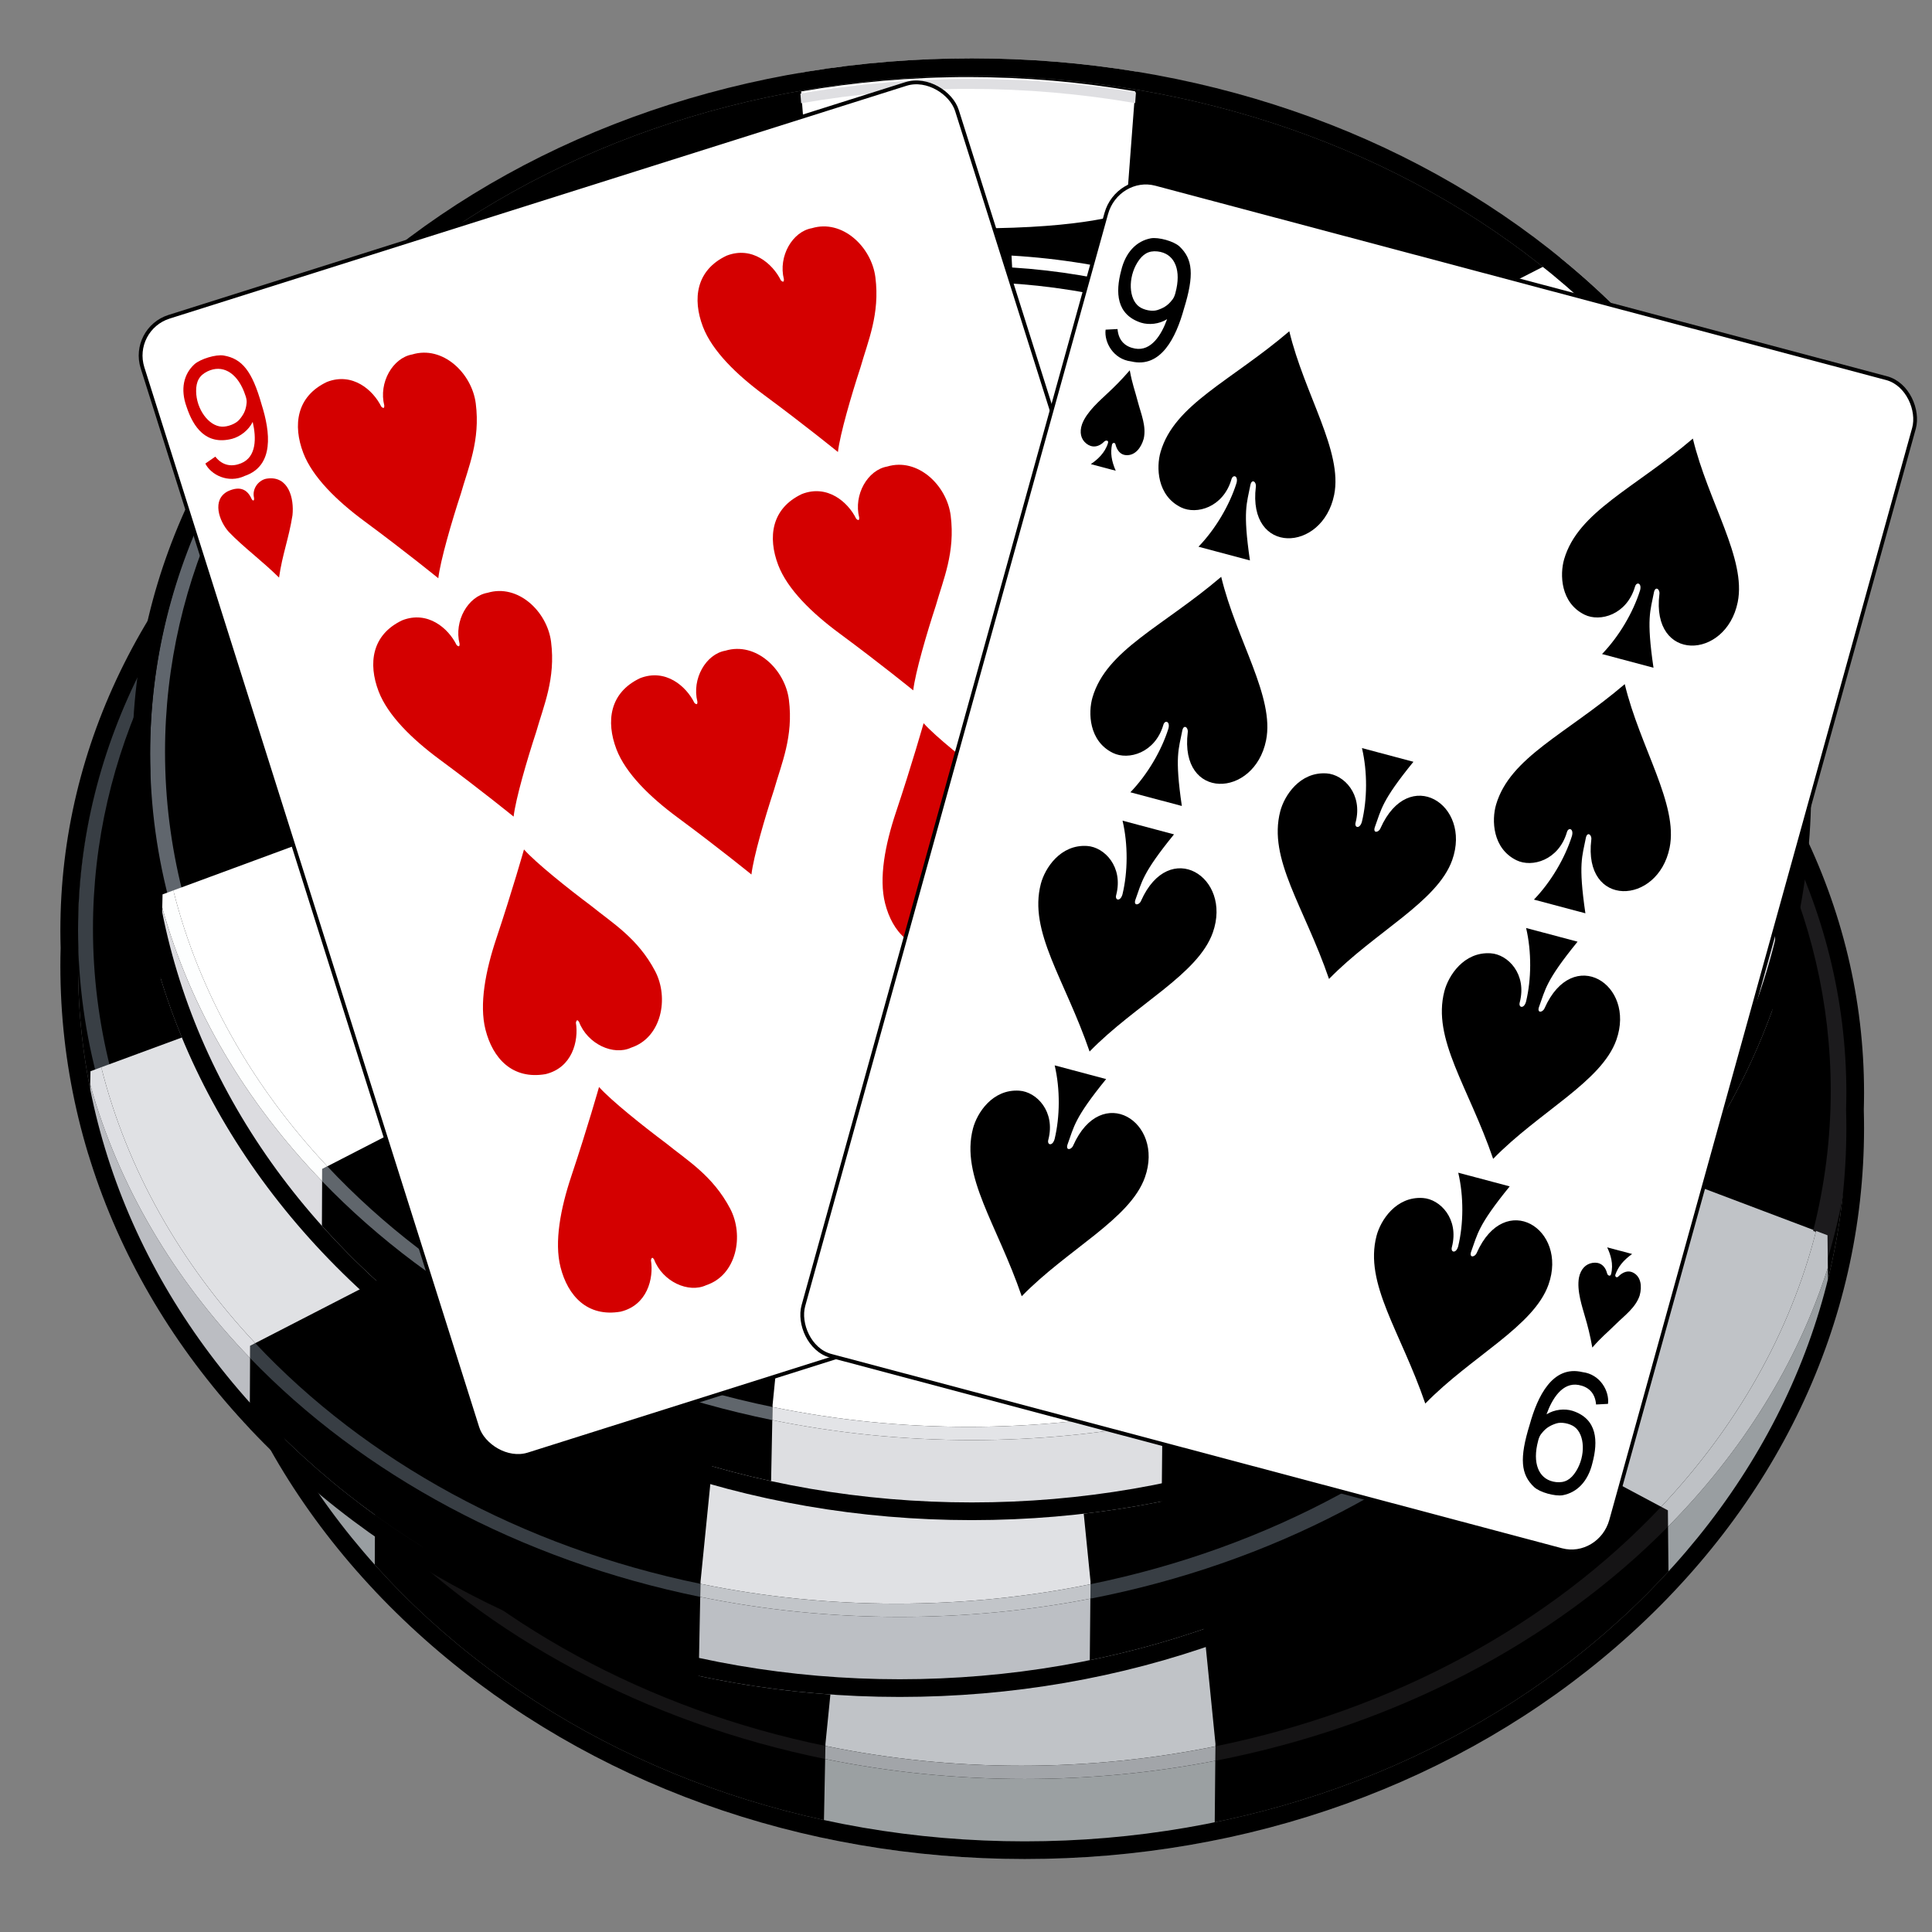 <?xml version="1.0" encoding="UTF-8" standalone="no"?>
<!-- Generator: Adobe Illustrator 14.0.0, SVG Export Plug-In . SVG Version: 6.00 Build 43363)  -->

<svg
   xmlns:dc="http://purl.org/dc/elements/1.1/"
   xmlns:cc="http://creativecommons.org/ns#"
   xmlns:rdf="http://www.w3.org/1999/02/22-rdf-syntax-ns#"
   xmlns:svg="http://www.w3.org/2000/svg"
   xmlns="http://www.w3.org/2000/svg"
   xmlns:sodipodi="http://sodipodi.sourceforge.net/DTD/sodipodi-0.dtd"
   xmlns:inkscape="http://www.inkscape.org/namespaces/inkscape"
   version="1.1"
   id="Logo"
   x="0px"
   y="0px"
   width="192.756px"
   height="192.756px"
   viewBox="0 0 192.756 192.756"
   enable-background="new 0 0 192.756 192.756"
   xml:space="preserve"
   inkscape:version="0.48.4 r9939"
   sodipodi:docname="november_nine.svg"><rect x="0" y="0" width="192.756" height="192.756" fill="#808080" stroke="none"/><defs
     id="defs169" /><sodipodi:namedview
     pagecolor="#ffffff"
     bordercolor="#666666"
     borderopacity="1"
     objecttolerance="10"
     gridtolerance="10"
     guidetolerance="10"
     inkscape:pageopacity="0"
     inkscape:pageshadow="2"
     inkscape:window-width="1535"
     inkscape:window-height="1176"
     id="namedview167"
     showgrid="false"
     inkscape:zoom="1.2243458"
     inkscape:cx="96.377998"
     inkscape:cy="-34.304033"
     inkscape:window-x="65"
     inkscape:window-y="24"
     inkscape:window-maximized="1"
     inkscape:current-layer="Logo" /><g
     id="g3"><g
       id="g5"><path
         d="M184.185,110.758c0.018,0.605,0.026,1.212,0.026,1.795c0,18.986-8.511,36.84-23.964,50.276    c-15.488,13.468-36.092,20.883-58.016,20.883c-21.922,0-42.526-7.415-58.015-20.883c-15.453-13.437-23.963-31.29-23.963-50.276    c0-0.586,0.008-1.189,0.025-1.795l0-0.025l0-0.027c-0.017-0.573-0.025-1.148-0.025-1.704c0-37.276,36.774-67.604,81.979-67.604    c45.203,0,81.979,30.327,81.979,67.604c0,0.554-0.009,1.129-0.026,1.704v0.027V110.758z"
         id="path7" /><path
         fill="#1c1b1d"
         d="M23.45,122.65c-1.119-4.458-1.71-9.08-1.71-13.813c0-8.709,1.99-17.032,5.612-24.671l-1.26-0.464    c-3.767,7.827-5.839,16.362-5.839,25.299c0,5.281,0.723,10.421,2.093,15.357l0.027-1.311L23.45,122.65z"
         id="path9" /><path
         fill="none"
         d="M151.701,77.961c-7.692-10.095-6.272-10.487-6.272-10.487l13.184-6.732    c-10.845-8.826-24.657-15.143-40.083-17.814l-0.917,12.104c0,0-3.787,1.567-15.149,1.567c-11.363,0-16.327-1.666-16.327-1.666    L85.205,42.94c-15.422,2.683-29.23,9.008-40.064,17.843l13.047,6.852c0,0-1.502,4.507-6.922,11.298    c-5.42,6.792-10.645,10.448-10.645,10.448l-14.149-5.216c-3.623,7.639-5.613,15.962-5.613,24.671c0,4.733,0.591,9.355,1.71,13.813    l15.929-5.875c0,0,3.432,2.401,8.822,10.587c5.391,8.184,6.762,14.505,6.762,14.505l-16.149,8.313    c10.985,11.714,26.53,20.331,44.422,24.012l0.005-0.226l1.666-16.611c0,0,2.548-2.108,17.104-2.108    c14.555,0,18.477,2.108,18.477,2.108l1.664,16.611l-0.002,0.264c17.893-3.646,33.453-12.221,44.466-23.899l-16.335-8.708    c0,0,0.148-4.02,6.569-13.869c6.419-9.852,9.262-10.978,9.262-10.978l15.966,6.037c1.145-4.51,1.753-9.185,1.753-13.976    c0-8.762-2.018-17.132-5.682-24.81l-14.293,5.451C162.972,89.479,159.396,88.058,151.701,77.961z"
         id="path11" /><path
         fill="#1c1b1d"
         d="M185.95,110.708v0.051c0-0.009,0-0.017,0-0.025C185.95,110.726,185.95,110.717,185.95,110.708z"
         id="path13" /><path
         fill="#1c1b1d"
         d="M18.515,110.729c0,0.012,0,0.021,0,0.029v-0.051C18.515,110.716,18.515,110.724,18.515,110.729z"
         id="path15" /><path
         fill="#C0C3C7"
         d="M118.61,41.856l0.067-0.894c-5.358-0.879-10.861-1.329-16.446-1.329c-5.838,0-11.583,0.496-17.17,1.455    l0.069,0.891c5.519-0.958,11.238-1.464,17.101-1.464C107.838,40.516,113.316,40.979,118.61,41.856z"
         id="path17" /><path
         fill="#999EA1"
         d="M21.308,131.425c3.037,9.945,8.475,19.216,16.069,27.278l0.036-7.037    c-7.596-7.874-13.138-17.159-15.95-27.308L21.308,131.425z"
         id="path19" /><path
         fill="#C0C3C7"
         d="M47.318,127.362c-5.39-8.186-8.822-10.587-8.822-10.587l-15.929,5.875    c2.565,10.218,7.916,19.584,15.364,27.529l16.149-8.313C54.08,141.867,52.708,135.546,47.318,127.362z"
         id="path21" /><path
         fill="#9BA0A2"
         d="M82.327,175.495l-0.156,7.885c6.488,1.382,13.211,2.097,20.061,2.097c6.458,0,12.804-0.636,18.945-1.866    l0.074-7.937c-6.106,1.187-12.474,1.814-19.02,1.814C95.369,177.488,88.704,176.796,82.327,175.495z"
         id="path23" /><path
         fill="#C0C3C7"
         d="M119.604,157.354c0,0-3.922-2.108-18.477-2.108c-14.555,0-17.104,2.108-17.104,2.108l-1.666,16.611    l-0.005,0.226c6.261,1.289,12.807,1.977,19.548,1.977c6.674,0,13.159-0.676,19.364-1.938l0.002-0.264L119.604,157.354z"
         id="path25" /><path
         fill="#C0C3C7"
         d="M155.966,127.753c-6.421,9.85-6.569,13.869-6.569,13.869l16.335,8.708    c7.482-7.934,12.864-17.298,15.462-27.518l-15.966-6.037C165.228,116.775,162.385,117.901,155.966,127.753z"
         id="path27" /><path
         fill="#999EA1"
         d="M166.49,159.322c7.061-7.33,12.319-15.686,15.582-24.659l0.355-2.009l-0.063-6.168    c-3.058,9.594-8.566,18.367-15.945,25.828L166.49,159.322z"
         id="path29" /><path
         fill="#151415"
         d="M37.931,150.18l-0.513,0.264l-0.005,1.223c11.212,11.621,26.902,20.16,44.915,23.829l0.026-1.304    C64.461,170.511,48.916,161.894,37.931,150.18z"
         id="path31" /><path
         fill="#151415"
         d="M165.731,150.33c-11.013,11.679-26.573,20.254-44.466,23.899l-0.015,1.444    c18.047-3.504,33.817-11.881,45.169-23.359l-0.016-1.627L165.731,150.33z"
         id="path33" /><path
         fill="#1c1b1d"
         d="M178.779,83.338l-1.809,0.689c3.665,7.678,5.682,16.048,5.682,24.81c0,4.791-0.608,9.466-1.753,13.976    l1.137,0.431l0.033,3.243c1.779-5.581,2.73-11.442,2.73-17.485C184.8,99.925,182.659,91.264,178.779,83.338z"
         id="path35" /><path
         fill="#BEC1C5"
         d="M37.931,150.18c-7.448-7.945-12.799-17.312-15.364-27.529l-1.076,0.397l-0.029,1.311    c2.812,10.148,8.354,19.434,15.95,27.308l0.005-1.223L37.931,150.18z"
         id="path37" /><path
         fill="#A2A5A9"
         d="M101.901,176.168c-6.741,0-13.288-0.688-19.548-1.977l-0.026,1.304c6.376,1.301,13.042,1.993,19.904,1.993    c6.546,0,12.913-0.628,19.02-1.814l0.015-1.444C115.061,175.492,108.575,176.168,101.901,176.168z"
         id="path39" /><path
         fill="#BEC1C5"
         d="M181.193,122.813c-2.598,10.22-7.979,19.584-15.462,27.518l0.673,0.357l0.016,1.627    c7.379-7.461,12.888-16.234,15.945-25.828l-0.035-3.243L181.193,122.813z"
         id="path41" /><path
         fill="#C0C3C7"
         d="M161.389,59.895c-0.145-0.118-0.29-0.232-0.433-0.349l-0.861,0.438l-1.482,0.758l-13.184,6.732    c0,0-1.42,0.392,6.272,10.487c7.694,10.096,11.271,11.517,11.271,11.517l14.293-5.451l1.808-0.689l0.852-0.324    C175.756,74.459,169.509,66.607,161.389,59.895z"
         id="path43" /><path
         d="M185.976,109.001c0-18.561-8.731-36.001-24.587-49.106c-15.808-13.065-36.816-20.261-59.157-20.261    c-22.339,0-43.348,7.196-59.156,20.261C27.22,73,18.488,90.44,18.488,109.001c0,0.574,0.009,1.165,0.027,1.758v-0.051    c-0.019,0.622-0.027,1.241-0.027,1.845c0,19.503,8.726,37.832,24.571,51.606c15.811,13.746,36.824,21.317,59.173,21.317    s43.362-7.571,59.174-21.317c15.846-13.774,24.57-32.104,24.57-51.606c0-0.599-0.009-1.222-0.025-1.845v0.051    C185.967,110.164,185.976,109.575,185.976,109.001z M184.185,110.758c0.018,0.605,0.026,1.212,0.026,1.795    c0,18.986-8.511,36.84-23.964,50.276c-15.488,13.468-36.092,20.883-58.016,20.883c-21.922,0-42.526-7.415-58.015-20.883    c-15.453-13.437-23.963-31.29-23.963-50.276c0-0.586,0.008-1.189,0.025-1.795l0-0.025l0-0.027    c-0.017-0.573-0.025-1.148-0.025-1.704c0-37.276,36.774-67.604,81.979-67.604c45.203,0,81.979,30.327,81.979,67.604    c0,0.554-0.009,1.129-0.026,1.704v0.027V110.758z"
         id="path45" /></g><g
       id="g47"><path
         d="M171.722,94.586c0.017,0.607,0.025,1.212,0.025,1.795c0,18.985-8.511,36.839-23.965,50.275    c-15.489,13.468-36.093,20.883-58.016,20.883s-42.525-7.415-58.015-20.883c-15.454-13.436-23.964-31.29-23.964-50.275    c0-0.586,0.008-1.189,0.026-1.795l0.001-0.026l-0.001-0.026c-0.018-0.575-0.026-1.148-0.026-1.705    c0-37.276,36.775-67.603,81.979-67.603c45.204,0,81.98,30.327,81.98,67.603c0,0.556-0.009,1.13-0.025,1.705l-0.003,0.026    L171.722,94.586z"
         id="path49" /><path
         fill="#393F45"
         d="M10.986,106.479c-1.119-4.459-1.71-9.08-1.71-13.814c0-8.709,1.989-17.032,5.612-24.671l-1.26-0.464    c-3.768,7.827-5.84,16.364-5.84,25.299c0,5.281,0.724,10.422,2.093,15.357l0.028-1.31L10.986,106.479z"
         id="path51" /><path
         fill="none"
         d="M139.238,61.79c-7.694-10.096-6.273-10.487-6.273-10.487l13.183-6.731    c-10.843-8.827-24.655-15.143-40.082-17.815l-0.916,12.104c0,0-3.787,1.567-15.151,1.567c-11.362,0-16.326-1.665-16.326-1.665    L72.74,26.768c-15.422,2.683-29.23,9.008-40.065,17.842l13.047,6.853c0,0-1.502,4.506-6.922,11.298    c-5.42,6.792-10.646,10.448-10.646,10.448l-14.149-5.216c-3.622,7.639-5.612,15.962-5.612,24.671c0,4.734,0.591,9.355,1.71,13.814    l15.929-5.875c0,0,3.431,2.401,8.821,10.586c5.391,8.184,6.763,14.505,6.763,14.505l-16.149,8.313    c10.985,11.715,26.53,20.331,44.422,24.012l0.004-0.225l1.666-16.612c0,0,2.548-2.108,17.104-2.108    c14.554,0,18.475,2.108,18.475,2.108l1.666,16.612l-0.002,0.263c17.894-3.646,33.451-12.221,44.467-23.899l-16.335-8.708    c0,0,0.147-4.02,6.566-13.868c6.422-9.853,9.264-10.978,9.264-10.978l15.965,6.038c1.146-4.511,1.752-9.185,1.752-13.978    c0-8.762-2.015-17.131-5.68-24.809l-14.292,5.451C150.509,73.306,146.933,71.885,139.238,61.79z"
         id="path53" /><path
         fill="#393F45"
         d="M173.484,94.535v0.051c0-0.009,0-0.017,0-0.025C173.484,94.553,173.484,94.544,173.484,94.535z"
         id="path55" /><path
         fill="#393F45"
         d="M6.05,94.558c0,0.009,0,0.02,0,0.028v-0.051C6.051,94.544,6.051,94.55,6.05,94.558z"
         id="path57" /><path
         fill="#E0E1E4"
         d="M106.146,25.684l0.067-0.895c-5.358-0.878-10.86-1.328-16.446-1.328c-5.838,0-11.583,0.496-17.17,1.455    l0.069,0.89c5.518-0.957,11.237-1.463,17.101-1.463C95.375,24.343,100.851,24.807,106.146,25.684z"
         id="path59" /><path
         fill="#BBBDC2"
         d="M8.844,115.252c3.036,9.945,8.475,19.219,16.069,27.278l0.036-7.037    c-7.596-7.874-13.138-17.159-15.95-27.308L8.844,115.252z"
         id="path61" /><path
         fill="#E0E1E4"
         d="M34.853,111.189c-5.39-8.185-8.821-10.586-8.821-10.586l-15.929,5.875    c2.565,10.218,7.916,19.584,15.364,27.528l16.149-8.313C41.616,125.694,40.244,119.373,34.853,111.189z"
         id="path63" /><path
         fill="#BCBFC4"
         d="M69.862,159.322l-0.156,7.886c6.487,1.381,13.211,2.096,20.06,2.096c6.458,0,12.804-0.636,18.945-1.866    l0.075-7.937c-6.107,1.187-12.475,1.815-19.021,1.815C82.905,161.316,76.239,160.623,69.862,159.322z"
         id="path65" /><path
         fill="#E0E1E4"
         d="M107.138,141.182c0,0-3.921-2.108-18.475-2.108c-14.555,0-17.104,2.108-17.104,2.108l-1.666,16.612    l-0.004,0.225c6.261,1.29,12.807,1.977,19.547,1.977c6.675,0,13.158-0.675,19.365-1.938l0.002-0.263L107.138,141.182z"
         id="path67" /><path
         fill="#E0E1E4"
         d="M143.5,111.581c-6.419,9.849-6.566,13.868-6.566,13.868l16.335,8.708    c7.48-7.934,12.862-17.298,15.46-27.516l-15.965-6.038C152.764,100.604,149.922,101.729,143.5,111.581z"
         id="path69" /><path
         fill="#BBBDC2"
         d="M154.026,143.151c7.061-7.332,12.317-15.688,15.581-24.661l0.357-2.009l-0.064-6.168    c-3.056,9.594-8.567,18.367-15.945,25.828L154.026,143.151z"
         id="path71" /><path
         fill="#383E44"
         d="M25.467,134.007l-0.513,0.264l-0.005,1.223c11.211,11.622,26.902,20.16,44.914,23.829l0.027-1.304    C51.997,154.338,36.452,145.722,25.467,134.007z"
         id="path73" /><path
         fill="#383E44"
         d="M153.269,134.157c-11.016,11.679-26.573,20.254-44.467,23.899l-0.015,1.444    c18.048-3.503,33.816-11.88,45.168-23.359l-0.016-1.627L153.269,134.157z"
         id="path75" /><path
         fill="#393F45"
         d="M166.315,67.166l-1.809,0.689c3.665,7.678,5.68,16.047,5.68,24.809c0,4.793-0.606,9.467-1.752,13.978    l1.138,0.43l0.034,3.242c1.776-5.581,2.729-11.442,2.729-17.485C172.335,83.754,170.193,75.092,166.315,67.166z"
         id="path77" /><path
         fill="#DEDFE3"
         d="M25.467,134.007c-7.448-7.944-12.799-17.311-15.364-27.528l-1.076,0.397l-0.029,1.31    c2.812,10.148,8.354,19.434,15.95,27.308l0.005-1.223L25.467,134.007z"
         id="path79" /><path
         fill="#C2C5C9"
         d="M89.437,159.995c-6.741,0-13.287-0.687-19.547-1.977l-0.027,1.304c6.377,1.301,13.042,1.994,19.904,1.994    c6.545,0,12.913-0.629,19.021-1.815l0.015-1.444C102.595,159.32,96.112,159.995,89.437,159.995z"
         id="path81" /><path
         fill="#DEDFE3"
         d="M168.729,106.642c-2.598,10.218-7.979,19.582-15.46,27.516l0.671,0.357l0.016,1.627    c7.378-7.461,12.89-16.234,15.945-25.828l-0.034-3.242L168.729,106.642z"
         id="path83" /><path
         d="M173.51,92.828c0-18.561-8.731-36-24.587-49.105c-15.807-13.066-36.816-20.261-59.156-20.261    c-22.339,0-43.348,7.195-59.156,20.261C14.756,56.828,6.023,74.268,6.023,92.828c0,0.574,0.009,1.167,0.027,1.758v-0.051    c-0.019,0.622-0.027,1.244-0.027,1.846c0,19.502,8.726,37.831,24.571,51.605c15.81,13.746,36.824,21.317,59.172,21.317    c22.348,0,43.364-7.571,59.173-21.317c15.846-13.774,24.57-32.103,24.57-51.605c0-0.601-0.008-1.222-0.025-1.846v0.051    C173.502,93.992,173.51,93.401,173.51,92.828z M171.722,94.586c0.017,0.607,0.025,1.212,0.025,1.795    c0,18.985-8.511,36.839-23.965,50.275c-15.489,13.468-36.093,20.883-58.016,20.883s-42.525-7.415-58.015-20.883    c-15.454-13.436-23.964-31.29-23.964-50.275c0-0.586,0.008-1.189,0.026-1.795l0.001-0.026l-0.001-0.026    c-0.018-0.575-0.026-1.148-0.026-1.705c0-37.276,36.775-67.603,81.979-67.603c45.204,0,81.98,30.327,81.98,67.603    c0,0.556-0.009,1.13-0.025,1.705l-0.003,0.026L171.722,94.586z"
         id="path85" /></g><g
       id="g87"><path
         d="M178.912,76.943c0.017,0.607,0.025,1.212,0.025,1.796c0,18.984-8.511,36.839-23.965,50.276    c-15.489,13.466-36.093,20.883-58.016,20.883c-21.922,0-42.526-7.417-58.015-20.883c-15.454-13.437-23.964-31.292-23.964-50.276    c0-0.586,0.009-1.19,0.027-1.796l0.001-0.025l-0.001-0.027c-0.018-0.574-0.027-1.147-0.027-1.704    c0-37.276,36.776-67.603,81.979-67.603c45.204,0,81.98,30.327,81.98,67.603c0,0.555-0.009,1.128-0.025,1.705l-0.003,0.026    L178.912,76.943z"
         id="path89" /><path
         fill="#60666D"
         d="M18.175,88.836c-1.118-4.459-1.71-9.08-1.71-13.815c0-8.708,1.99-17.031,5.613-24.67l-1.261-0.465    c-3.767,7.828-5.84,16.364-5.84,25.3c0,5.28,0.725,10.421,2.093,15.357l0.029-1.31L18.175,88.836z"
         id="path91" /><path
         fill="none"
         d="M146.428,44.147c-7.694-10.095-6.274-10.488-6.274-10.488l13.185-6.732    c-10.843-8.826-24.655-15.142-40.083-17.814l-0.915,12.104c0,0-3.789,1.567-15.152,1.567c-11.362,0-16.325-1.666-16.325-1.666    L79.93,9.126c-15.422,2.683-29.229,9.008-40.063,17.843l13.046,6.852c0,0-1.502,4.506-6.922,11.298    c-5.421,6.792-10.645,10.448-10.645,10.448l-14.15-5.215c-3.623,7.639-5.612,15.961-5.612,24.67c0,4.735,0.591,9.356,1.711,13.815    l15.929-5.876c0,0,3.43,2.402,8.821,10.584c5.391,8.185,6.763,14.507,6.763,14.507l-16.149,8.313    c10.985,11.716,26.53,20.331,44.422,24.013l0.004-0.226l1.667-16.613c0,0,2.548-2.108,17.103-2.108    c14.556,0,18.476,2.108,18.476,2.108l1.667,16.613l-0.004,0.262c17.894-3.644,33.452-12.219,44.468-23.897l-16.335-8.708    c0,0,0.147-4.02,6.566-13.869c6.419-9.851,9.264-10.978,9.264-10.978l15.964,6.039c1.147-4.51,1.753-9.185,1.753-13.978    c0-8.761-2.015-17.131-5.679-24.808l-14.293,5.45C157.699,55.664,154.12,54.243,146.428,44.147z"
         id="path93" /><path
         fill="#60666D"
         d="M180.674,76.893v0.051c0.001-0.009,0.001-0.017,0.001-0.025C180.675,76.91,180.675,76.902,180.674,76.893z    "
         id="path95" /><path
         fill="#60666D"
         d="M13.24,76.916c0,0.01,0,0.019,0.001,0.029v-0.052C13.24,76.901,13.24,76.908,13.24,76.916z"
         id="path97" /><path
         fill="#FFFFFF"
         d="M113.335,8.042l0.068-0.894c-5.358-0.879-10.86-1.329-16.446-1.329c-5.838,0-11.583,0.496-17.171,1.455    l0.069,0.89c5.519-0.957,11.238-1.463,17.102-1.463C102.564,6.701,108.041,7.164,113.335,8.042z"
         id="path99" /><path
         fill="#FFFFFF"
         d="M97.188,22.785c11.363,0,15.152-1.567,15.152-1.567l0.915-12.104c-5.368-0.93-10.93-1.422-16.628-1.422    c-5.725,0-11.308,0.496-16.697,1.434l0.933,11.993C80.863,21.119,85.825,22.785,97.188,22.785z"
         id="path101" /><path
         fill="#DCDCE0"
         d="M16.033,97.608c3.038,9.946,8.476,19.219,16.07,27.28l0.036-7.037    C24.542,109.978,19,100.692,16.188,90.543L16.033,97.608z"
         id="path103" /><path
         fill="#FFFFFF"
         d="M42.043,93.545c-5.391-8.183-8.821-10.584-8.821-10.584l-15.929,5.876    c2.564,10.217,7.915,19.584,15.363,27.528l16.149-8.313C48.806,108.052,47.434,101.729,42.043,93.545z"
         id="path105" /><path
         fill="#DDDEE1"
         d="M77.053,141.682l-0.156,7.883c6.487,1.383,13.21,2.099,20.06,2.099c6.458,0,12.803-0.637,18.944-1.869    l0.077-7.935c-6.109,1.187-12.477,1.815-19.021,1.815C90.094,143.675,83.429,142.981,77.053,141.682z"
         id="path107" /><path
         fill="#FFFFFF"
         d="M114.328,123.538c0,0-3.92-2.108-18.476-2.108c-14.555,0-17.103,2.108-17.103,2.108l-1.667,16.613    l-0.004,0.226c6.261,1.288,12.808,1.977,19.548,1.977c6.675,0,13.158-0.675,19.364-1.94l0.004-0.262L114.328,123.538z"
         id="path109" /><path
         fill="#FFFFFF"
         d="M150.69,93.938c-6.419,9.85-6.566,13.869-6.566,13.869l16.335,8.708    c7.48-7.934,12.862-17.299,15.459-27.517l-15.964-6.039C159.954,82.96,157.109,84.088,150.69,93.938z"
         id="path111" /><path
         fill="#DCDCE0"
         d="M161.217,125.509c7.058-7.33,12.317-15.687,15.581-24.66l0.357-2.011l-0.065-6.166    c-3.056,9.594-8.565,18.366-15.944,25.826L161.217,125.509z"
         id="path113" /><path
         fill="#60666C"
         d="M32.657,116.364l-0.513,0.265l-0.005,1.223c11.211,11.622,26.901,20.158,44.914,23.83l0.026-1.305    C59.187,136.695,43.642,128.08,32.657,116.364z"
         id="path115" /><path
         fill="#60666C"
         d="M160.459,116.516c-11.016,11.679-26.574,20.254-44.468,23.897l-0.013,1.446    c18.045-3.502,33.815-11.881,45.167-23.361l-0.016-1.625L160.459,116.516z"
         id="path117" /><path
         fill="#60666D"
         d="M173.506,49.523l-1.809,0.69c3.665,7.677,5.68,16.047,5.68,24.808c0,4.793-0.606,9.467-1.752,13.978    l1.139,0.431l0.033,3.243c1.777-5.583,2.729-11.442,2.729-17.486C179.525,66.111,177.385,57.45,173.506,49.523z"
         id="path119" /><path
         fill="#DFDFE2"
         d="M96.627,8.868c5.698,0,11.26,0.492,16.628,1.421l0.08-1.072c-5.294-0.877-10.771-1.341-16.378-1.341    c-5.863,0-11.583,0.507-17.102,1.463l0.074,0.961C85.319,9.364,90.902,8.868,96.627,8.868z"
         id="path121" /><path
         fill="#FFFFFF"
         d="M39.866,26.969l-1.068-0.561l-0.85-0.446c-0.049,0.04-0.099,0.079-0.147,0.119    c-8.239,6.81-14.549,14.792-18.716,23.493l0.851,0.313l1.259,0.465l14.15,5.215c0,0,5.224-3.657,10.645-10.448    c5.42-6.792,6.922-11.298,6.922-11.298L39.866,26.969z"
         id="path123" /><path
         fill="#FDFEFE"
         d="M32.657,116.364c-7.448-7.943-12.799-17.311-15.363-27.528l-1.076,0.397l-0.03,1.31    c2.813,10.149,8.354,19.434,15.951,27.308l0.005-1.223L32.657,116.364z"
         id="path125" /><path
         fill="#E3E4E7"
         d="M96.627,142.354c-6.741,0-13.287-0.688-19.548-1.977l-0.026,1.305c6.376,1.3,13.042,1.993,19.904,1.993    c6.545,0,12.912-0.629,19.021-1.815l0.013-1.446C109.785,141.679,103.302,142.354,96.627,142.354z"
         id="path127" /><path
         fill="#FDFEFE"
         d="M175.918,88.999c-2.597,10.218-7.979,19.583-15.459,27.517l0.671,0.357l0.016,1.625    c7.379-7.46,12.889-16.231,15.944-25.826l-0.033-3.243L175.918,88.999z"
         id="path129" /><path
         fill="#FFFFFF"
         d="M156.113,26.08c-0.142-0.118-0.288-0.232-0.433-0.349l-0.86,0.439l-1.482,0.757l-13.185,6.732    c0,0-1.42,0.393,6.274,10.488c7.692,10.095,11.271,11.516,11.271,11.516l14.293-5.45l1.808-0.69l0.849-0.324    C170.48,40.645,164.234,32.792,156.113,26.08z"
         id="path131" /><path
         d="M180.701,75.187c0-18.562-8.732-36.001-24.588-49.106C140.306,13.015,119.296,5.819,96.957,5.819    c-22.34,0-43.349,7.196-59.156,20.261C21.945,39.186,13.213,56.625,13.213,75.187c0,0.574,0.009,1.166,0.028,1.758v-0.052    c-0.019,0.622-0.028,1.243-0.028,1.846c0,19.503,8.727,37.83,24.571,51.607c15.81,13.745,36.825,21.317,59.173,21.317    c22.348,0,43.363-7.572,59.173-21.317c15.846-13.777,24.571-32.104,24.571-51.607c0-0.601-0.009-1.222-0.027-1.846v0.051    C180.692,76.35,180.701,75.759,180.701,75.187z M178.912,76.943c0.017,0.607,0.025,1.212,0.025,1.796    c0,18.984-8.511,36.839-23.965,50.276c-15.489,13.466-36.093,20.883-58.016,20.883c-21.922,0-42.526-7.417-58.015-20.883    c-15.454-13.437-23.964-31.292-23.964-50.276c0-0.586,0.009-1.19,0.027-1.796l0.001-0.025l-0.001-0.027    c-0.018-0.574-0.027-1.147-0.027-1.704c0-37.276,36.776-67.603,81.979-67.603c45.204,0,81.98,30.327,81.98,67.603    c0,0.555-0.009,1.128-0.025,1.705l-0.003,0.026L178.912,76.943z"
         id="path133" /><path
         fill="#FFFFFF"
         d="M71.917,31.388l-0.391-1.2C67.1,31.976,63,34.219,59.318,36.845l1.239,0.826    C63.994,35.21,67.806,33.094,71.917,31.388z"
         id="path135" /><path
         fill="#FFFFFF"
         d="M92.957,26.661l0.091-1.182c-4.979,0.264-9.783,1.046-14.331,2.286l0.518,1.115    C83.591,27.684,88.191,26.924,92.957,26.661z"
         id="path137" /><path
         fill="#FFFFFF"
         d="M54.637,42.617l-1.119-0.994c-3.168,3.016-5.872,6.367-8.018,9.98l1.685,0.434    C49.189,48.637,51.701,45.476,54.637,42.617z"
         id="path139" /><path
         fill="#FFFFFF"
         d="M114.28,28.905l0.66-1.116c-4.452-1.221-9.151-2.003-14.021-2.289l0.061,1.188    C105.598,26.979,110.053,27.737,114.28,28.905z"
         id="path141" /><path
         fill="#FFFFFF"
         d="M146.453,52.418l1.874-0.366c-2.151-3.725-4.894-7.18-8.126-10.283l-1.367,0.896    C141.857,45.619,144.426,48.894,146.453,52.418z"
         id="path143" /><path
         fill="#FFFFFF"
         d="M151.656,70.625l2.06,0.276c-0.103-4.314-0.927-8.483-2.377-12.433l-1.886,0.428    C150.788,62.628,151.552,66.56,151.656,70.625z"
         id="path145" /><path
         fill="#FFFFFF"
         d="M44.146,58.404l-1.651-0.64c-1.515,3.896-2.415,8.016-2.611,12.282l1.912-0.204    C41.979,65.876,42.788,62.043,44.146,58.404z"
         id="path147" /><path
         fill="#FFFFFF"
         d="M112.495,114.74l0.352,1.629c5.244-1.255,10.177-3.107,14.673-5.462l-1.067-1.437    C122.171,111.73,117.48,113.518,112.495,114.74z"
         id="path149" /><path
         fill="#FFFFFF"
         d="M133.397,105.123l1.112,1.466c3.999-2.887,7.5-6.225,10.377-9.917l-1.729-0.997    C140.443,99.183,137.153,102.362,133.397,105.123z"
         id="path151" /><path
         fill="#FFFFFF"
         d="M151.177,77.641c-0.664,4.042-1.979,7.916-3.858,11.545l1.738,1.069c2.05-3.861,3.479-7.994,4.179-12.314    L151.177,77.641z"
         id="path153" /><path
         fill="#FFFFFF"
         d="M96.71,116.629c-2.799,0-5.55-0.175-8.237-0.504l-0.521,1.563c2.879,0.366,5.828,0.557,8.832,0.557    c2.6,0,5.159-0.146,7.667-0.419l-0.513-1.586C101.572,116.494,99.161,116.629,96.71,116.629z"
         id="path155" /><path
         fill="#FFFFFF"
         d="M42.142,76.973l-1.919,0.226c0.61,4.309,1.944,8.439,3.9,12.306l1.646-0.987    C43.966,84.882,42.729,81.01,42.142,76.973z"
         id="path157" /><path
         fill="#FFFFFF"
         d="M49.728,94.974l-1.752,0.769c2.758,3.731,6.141,7.119,10.031,10.069l1.2-1.302    C55.544,101.705,52.348,98.5,49.728,94.974z"
         id="path159" /><path
         fill="#FFFFFF"
         d="M66.009,108.951l-1.209,1.281c4.378,2.431,9.195,4.371,14.333,5.736l0.528-1.554    C74.774,113.11,70.187,111.262,66.009,108.951z"
         id="path161" /><path
         fill="#FFFFFF"
         d="M122.588,30.409l-0.847,1.077c4.197,1.763,8.078,3.957,11.562,6.507l1.007-1.104    C130.764,34.353,126.829,32.17,122.588,30.409z"
         id="path163" /><ellipse
         fill="#FFFFFF"
         cx="96.699"
         cy="71.338"
         rx="52.735"
         ry="43.193"
         id="ellipse165" /></g></g><g
     transform="matrix(0.364,-0.115,0.115,0.364,-124.383,-72.004)"
     id="layer1"><g
       transform="translate(-1536.849,-113.661)"
       id="g8993"
       style="display:inline"><g
         id="g8871"><g
           transform="translate(-4683.875,2918.937)"
           id="g8817"><rect
             width="223.228"
             height="311.811"
             rx="10.63"
             ry="10.63"
             x="6481.158"
             y="-2435"
             id="rect6363"
             style="fill:#ffffff;fill-opacity:1;stroke:#000000;stroke-width:0.997;stroke-miterlimit:4;stroke-opacity:1;stroke-dasharray:none;display:inline" /><g
             transform="matrix(0.301,0,0,0.301,5727.131,-1950.525)"
             id="g8631"><g
               transform="translate(-1267.771,-112.909)"
               id="g8685"><path
                 d="m 3799.815,-1365.606 10.053,-3.129 c 3.792,9.949 11.459,12.884 19.569,12.253 14.556,-1.132 19.386,-17.101 20.478,-31.221 -5.671,5.893 -14.197,8.887 -21.456,8.595 -23.192,-1.227 -29.128,-19.446 -29.345,-38.535 -0.644,-16.097 6.137,-27.754 17.765,-33.094 6.152,-2.712 20.244,-2.712 26.438,0.494 14.223,7.361 19.487,20.091 18.532,50.458 0.015,24.991 -5.396,54.099 -32.676,54.723 -15.77,2.14 -27.743,-9.898 -29.359,-20.544 z m 39.484,-27.382 c 4.733,-2.941 7.404,-5.7 9.525,-9.839 1.741,-3.397 2.331,-5.159 1.834,-12.192 -1.279,-18.12 -10.959,-28.392 -24.994,-26.351 -7.827,1.138 -12.101,5.442 -14.557,13.445 -4.536,14.778 1.214,32.078 11.986,36.062 4.859,1.797 12.338,1.278 16.205,-1.126 z"
                 inkscape:connector-curvature="0"
                 id="path7114"
                 style="fill:#d40000;fill-opacity:1;display:inline" /><path
                 d="m 4484.179,-591.314 -10.053,3.129 c -3.792,-9.949 -11.459,-12.884 -19.569,-12.253 -14.556,1.132 -19.386,17.101 -20.478,31.221 5.671,-5.893 14.197,-8.887 21.456,-8.595 23.192,1.227 29.128,19.446 29.345,38.535 0.644,16.097 -6.137,27.754 -17.765,33.094 -6.152,2.712 -20.244,2.712 -26.438,-0.494 -14.223,-7.361 -19.487,-20.091 -18.532,-50.458 -0.015,-24.991 5.396,-54.099 32.676,-54.723 15.77,-2.14 27.743,9.898 29.359,20.544 z m -39.484,27.382 c -4.733,2.941 -7.404,5.7 -9.525,9.839 -1.741,3.397 -2.331,5.159 -1.834,12.192 1.279,18.12 10.959,28.392 24.994,26.351 7.827,-1.138 12.101,-5.442 14.557,-13.445 4.536,-14.778 -1.214,-32.078 -11.986,-36.062 -4.859,-1.797 -12.338,-1.278 -16.205,1.126 z"
                 inkscape:connector-curvature="0"
                 id="path7130"
                 style="fill:#d40000;fill-opacity:1;display:inline" /></g></g></g></g><path
         d="m 1805.866,542.262 c -1.583,-3.472 -1.757,-9.405 2.971,-10.208 3.562,-0.458 5.012,1.198 5.3,3.742 0.142,0.743 0.562,0.788 0.695,-0.058 0.204,-2.609 2.787,-4.133 4.806,-3.75 5.527,0.945 5.204,7.028 3.398,11.156 -2.731,5.479 -5.601,8.938 -8.245,14.452 -3.038,-5.741 -6.507,-10.405 -8.926,-15.333 z"
         inkscape:connector-curvature="0"
         id="path8636"
         style="fill:#d40000;fill-opacity:1;display:inline" /><path
         d="m 1842.134,512.612 c 7.144,-0.474 10.868,5.627 11.595,10.436 0.433,0.764 0.671,0.549 0.837,-0.042 0.349,-6.174 5.875,-11.22 10.993,-10.53 8.328,0.108 13.389,9.375 11.966,17.219 -1.738,9.582 -6.9,15.351 -10.808,21.293 -4.421,6.152 -10.373,15.04 -12.29,19.317 0,0 -6.048,-9.205 -13.917,-20.03 -5.262,-7.239 -9.473,-15.082 -9.865,-21.835 -0.448,-7.715 2.719,-14.632 11.489,-15.828 z"
         inkscape:connector-curvature="0"
         id="path8558"
         style="fill:#d40000;fill-opacity:1;display:inline" /><path
         d="m 1951.667,512.612 c 7.144,-0.474 10.868,5.627 11.595,10.436 0.433,0.764 0.671,0.549 0.837,-0.042 0.349,-6.174 5.875,-11.22 10.993,-10.53 8.328,0.108 13.389,9.375 11.966,17.219 -1.738,9.582 -6.9,15.351 -10.808,21.293 -4.421,6.152 -10.373,15.04 -12.29,19.317 0,0 -6.048,-9.205 -13.917,-20.03 -5.262,-7.239 -9.473,-15.082 -9.865,-21.835 -0.448,-7.715 2.719,-14.632 11.489,-15.828 z"
         inkscape:connector-curvature="0"
         id="path8560"
         style="fill:#d40000;fill-opacity:1;display:inline" /><path
         d="m 1951.667,577.943 c 7.144,-0.474 10.868,5.627 11.595,10.436 0.433,0.764 0.671,0.549 0.837,-0.042 0.349,-6.174 5.875,-11.22 10.993,-10.53 8.328,0.108 13.389,9.375 11.966,17.219 -1.738,9.582 -6.9,15.351 -10.808,21.293 -4.421,6.152 -10.373,15.04 -12.29,19.317 0,0 -6.048,-9.205 -13.917,-20.03 -5.262,-7.239 -9.473,-15.082 -9.865,-21.835 -0.448,-7.715 2.719,-14.632 11.489,-15.828 z"
         inkscape:connector-curvature="0"
         id="path8562"
         style="fill:#d40000;fill-opacity:1;display:inline" /><path
         d="m 1896.847,611.096 c 7.144,-0.474 10.868,5.627 11.595,10.436 0.433,0.764 0.671,0.549 0.837,-0.042 0.349,-6.174 5.875,-11.22 10.993,-10.53 8.328,0.108 13.389,9.375 11.966,17.219 -1.738,9.582 -6.9,15.351 -10.808,21.293 -4.421,6.152 -10.373,15.04 -12.29,19.317 0,0 -6.048,-9.205 -13.917,-20.03 -5.262,-7.239 -9.473,-15.082 -9.865,-21.835 -0.448,-7.715 2.719,-14.632 11.489,-15.828 z"
         inkscape:connector-curvature="0"
         id="path8564"
         style="fill:#d40000;fill-opacity:1;display:inline" /><path
         d="m 1842.134,577.943 c 7.144,-0.474 10.868,5.627 11.595,10.436 0.433,0.764 0.671,0.549 0.837,-0.042 0.349,-6.174 5.875,-11.22 10.993,-10.53 8.328,0.108 13.389,9.375 11.966,17.219 -1.738,9.582 -6.9,15.351 -10.808,21.293 -4.421,6.152 -10.373,15.04 -12.29,19.317 0,0 -6.048,-9.205 -13.917,-20.03 -5.262,-7.239 -9.473,-15.082 -9.865,-21.835 -0.448,-7.715 2.719,-14.632 11.489,-15.828 z"
         inkscape:connector-curvature="0"
         id="path8566"
         style="fill:#d40000;fill-opacity:1;display:inline" /><path
         d="m 1951.667,702.333 c 7.144,0.474 10.868,-5.627 11.595,-10.436 0.433,-0.764 0.671,-0.549 0.837,0.042 0.349,6.174 5.875,11.22 10.993,10.53 8.328,-0.108 13.389,-9.375 11.966,-17.219 -1.738,-9.582 -6.9,-15.351 -10.808,-21.293 -4.421,-6.152 -10.373,-15.04 -12.29,-19.317 0,0 -6.048,9.205 -13.917,20.03 -5.262,7.239 -9.473,15.082 -9.865,21.835 -0.448,7.715 2.719,14.632 11.489,15.828 z"
         inkscape:connector-curvature="0"
         id="path8606"
         style="fill:#d40000;fill-opacity:1;display:inline" /><path
         d="m 1951.667,767.439 c 7.144,0.474 10.868,-5.627 11.595,-10.436 0.433,-0.764 0.671,-0.549 0.837,0.042 0.349,6.174 5.875,11.22 10.993,10.53 8.328,-0.108 13.389,-9.375 11.966,-17.219 -1.738,-9.582 -6.9,-15.351 -10.808,-21.293 -4.421,-6.152 -10.373,-15.04 -12.29,-19.317 0,0 -6.048,9.205 -13.917,20.03 -5.262,7.239 -9.473,15.082 -9.865,21.835 -0.448,7.715 2.719,14.632 11.489,15.828 z"
         inkscape:connector-curvature="0"
         id="path8608"
         style="fill:#d40000;fill-opacity:1;display:inline" /><path
         d="m 1842.134,767.439 c 7.144,0.474 10.868,-5.627 11.595,-10.436 0.433,-0.764 0.671,-0.549 0.837,0.042 0.349,6.174 5.875,11.22 10.993,10.53 8.328,-0.108 13.389,-9.375 11.966,-17.219 -1.738,-9.582 -6.9,-15.351 -10.808,-21.293 -4.421,-6.152 -10.373,-15.04 -12.29,-19.317 0,0 -6.048,9.205 -13.917,20.03 -5.262,7.239 -9.473,15.082 -9.865,21.835 -0.448,7.715 2.719,14.632 11.489,15.828 z"
         inkscape:connector-curvature="0"
         id="path8610"
         style="fill:#d40000;fill-opacity:1;display:inline" /><path
         d="m 1842.134,702.333 c 7.144,0.474 10.868,-5.627 11.595,-10.436 0.433,-0.764 0.671,-0.549 0.837,0.042 0.349,6.174 5.875,11.22 10.993,10.53 8.328,-0.108 13.389,-9.375 11.966,-17.219 -1.738,-9.582 -6.9,-15.351 -10.808,-21.293 -4.421,-6.152 -10.373,-15.04 -12.29,-19.317 0,0 -6.048,9.205 -13.917,20.03 -5.262,7.239 -9.473,15.082 -9.865,21.835 -0.448,7.715 2.719,14.632 11.489,15.828 z"
         inkscape:connector-curvature="0"
         id="path8612"
         style="fill:#d40000;fill-opacity:1;display:inline" /><path
         d="m 1994.681,733.119 c -1.583,3.472 -1.757,9.405 2.971,10.208 3.562,0.458 5.012,-1.198 5.3,-3.742 0.142,-0.743 0.562,-0.788 0.695,0.058 0.204,2.609 2.787,4.133 4.806,3.75 5.527,-0.945 5.204,-7.028 3.398,-11.156 -2.731,-5.479 -5.601,-8.938 -8.245,-14.452 -3.038,5.741 -6.507,10.405 -8.926,15.333 z"
         inkscape:connector-curvature="0"
         id="path8662"
         style="fill:#d40000;fill-opacity:1;display:inline" /></g></g><g
     transform="matrix(0.361,0.096,-0.104,0.375,63.613,-140.508)"
     id="layer1-0"><g
       transform="translate(-1184.8,-229.596)"
       id="g3605"
       style="display:inline"><g
         id="g8189"><g
           transform="translate(-5059.956,3024.952)"
           id="g8817-2"
           style="display:inline"><rect
             width="223.228"
             height="311.811"
             rx="10.63"
             ry="10.63"
             x="6481.158"
             y="-2435"
             id="rect6363-9"
             style="fill:#ffffff;fill-opacity:1;stroke:#000000;stroke-width:0.997;stroke-miterlimit:4;stroke-opacity:1;stroke-dasharray:none;display:inline" /><g
             transform="matrix(0.301,0,0,0.301,5727.131,-1950.525)"
             id="g8631-1"><g
               transform="translate(-1267.771,-112.909)"
               id="g8685-3"><path
                 d="m 3799.815,-1365.606 10.053,-3.129 c 3.792,9.949 11.459,12.884 19.569,12.253 14.556,-1.132 19.386,-17.101 20.478,-31.221 -5.671,5.893 -14.197,8.887 -21.456,8.595 -23.192,-1.227 -29.128,-19.446 -29.345,-38.535 -0.644,-16.097 6.137,-27.754 17.765,-33.094 6.152,-2.712 20.244,-2.712 26.438,0.494 14.223,7.361 19.487,20.091 18.532,50.458 0.015,24.991 -5.396,54.099 -32.676,54.723 -15.77,2.14 -27.743,-9.898 -29.359,-20.544 z m 39.484,-27.382 c 4.733,-2.941 7.404,-5.7 9.525,-9.839 1.741,-3.397 2.331,-5.159 1.834,-12.192 -1.279,-18.12 -10.959,-28.392 -24.994,-26.351 -7.827,1.138 -12.101,5.442 -14.557,13.445 -4.536,14.778 1.214,32.078 11.986,36.062 4.859,1.797 12.338,1.278 16.205,-1.126 z"
                 inkscape:connector-curvature="0"
                 id="path7114-5"
                 style="fill:#000000;fill-opacity:1;display:inline" /><path
                 d="m 4484.179,-591.314 -10.053,3.129 c -3.792,-9.949 -11.459,-12.884 -19.569,-12.253 -14.556,1.132 -19.386,17.101 -20.478,31.221 5.671,-5.893 14.197,-8.887 21.456,-8.595 23.192,1.227 29.128,19.446 29.345,38.535 0.644,16.097 -6.137,27.754 -17.765,33.094 -6.152,2.712 -20.244,2.712 -26.438,-0.494 -14.223,-7.361 -19.487,-20.091 -18.532,-50.458 -0.015,-24.991 5.396,-54.099 32.676,-54.723 15.77,-2.14 27.743,9.898 29.359,20.544 z m -39.484,27.382 c -4.733,2.941 -7.404,5.7 -9.525,9.839 -1.741,3.397 -2.331,5.159 -1.834,12.192 1.279,18.12 10.959,28.392 24.994,26.351 7.827,-1.138 12.101,-5.442 14.557,-13.445 4.536,-14.778 -1.214,-32.078 -11.986,-36.062 -4.859,-1.797 -12.338,-1.278 -16.205,1.126 z"
                 inkscape:connector-curvature="0"
                 id="path7130-9"
                 style="fill:#000000;fill-opacity:1;display:inline" /></g></g></g></g><path
         d="m 1473.963,658.824 c 0.015,-2.026 -1.587,-2.064 -1.569,-0.586 -0.134,7.429 -6.417,11.086 -10.981,10.219 -7.036,-1.338 -9.282,-8.322 -9.215,-12.435 0.207,-12.696 12.988,-22.058 24.52,-38.335 8.45,14.691 22.397,26.23 23.223,37.586 1.098,15.098 -18.009,20.73 -20.737,3.133 -0.176,-1.243 -1.64,-1.801 -1.526,-0.065 0.414,4.823 -0.175,6.831 5.266,18.719 l -14.222,0 c 3.15,-5.555 5.025,-12.375 5.24,-18.236 z"
         inkscape:connector-curvature="0"
         id="path3232"
         style="fill:#000000;fill-opacity:1;display:inline" /><path
         d="m 1585.495,658.824 c 0.015,-2.026 -1.587,-2.064 -1.569,-0.586 -0.134,7.429 -6.417,11.086 -10.981,10.219 -7.036,-1.338 -9.282,-8.322 -9.215,-12.435 0.207,-12.696 12.988,-22.058 24.52,-38.335 8.45,14.691 22.397,26.23 23.223,37.586 1.098,15.098 -18.009,20.73 -20.737,3.133 -0.176,-1.243 -1.64,-1.801 -1.526,-0.065 0.414,4.823 -0.175,6.831 5.266,18.719 l -14.222,0 c 3.15,-5.555 5.025,-12.375 5.24,-18.236 z"
         inkscape:connector-curvature="0"
         id="path3234"
         style="fill:#000000;fill-opacity:1;display:inline" /><path
         d="m 1585.495,724.155 c 0.015,-2.026 -1.587,-2.064 -1.569,-0.586 -0.134,7.429 -6.417,11.086 -10.981,10.219 -7.036,-1.338 -9.282,-8.322 -9.215,-12.435 0.207,-12.696 12.988,-22.058 24.52,-38.335 8.45,14.691 22.397,26.23 23.223,37.586 1.098,15.098 -18.009,20.73 -20.737,3.133 -0.176,-1.243 -1.64,-1.801 -1.526,-0.065 0.414,4.823 -0.175,6.831 5.266,18.719 l -14.222,0 c 3.15,-5.555 5.025,-12.375 5.24,-18.236 z"
         inkscape:connector-curvature="0"
         id="path3236"
         style="fill:#000000;fill-opacity:1;display:inline" /><path
         d="m 1473.963,724.155 c 0.015,-2.026 -1.587,-2.064 -1.569,-0.586 -0.134,7.429 -6.417,11.086 -10.981,10.219 -7.036,-1.338 -9.282,-8.322 -9.215,-12.435 0.207,-12.696 12.988,-22.058 24.52,-38.335 8.45,14.691 22.397,26.23 23.223,37.586 1.098,15.098 -18.009,20.73 -20.737,3.133 -0.176,-1.243 -1.64,-1.801 -1.526,-0.065 0.414,4.823 -0.175,6.831 5.266,18.719 l -14.222,0 c 3.15,-5.555 5.025,-12.375 5.24,-18.236 z"
         inkscape:connector-curvature="0"
         id="path3238"
         style="fill:#000000;fill-opacity:1;display:inline" /><path
         d="m 1585.506,833.281 c 0.015,2.026 -1.587,2.064 -1.569,0.586 -0.134,-7.429 -6.417,-11.086 -10.981,-10.219 -7.036,1.338 -9.282,8.322 -9.215,12.435 0.207,12.696 12.988,22.058 24.52,38.335 8.45,-14.691 22.397,-26.23 23.223,-37.586 1.098,-15.098 -18.009,-20.73 -20.737,-3.133 -0.176,1.243 -1.64,1.801 -1.526,0.065 0.414,-4.823 -0.175,-6.831 5.266,-18.719 l -14.222,0 c 3.15,5.555 5.025,12.375 5.24,18.236 z"
         inkscape:connector-curvature="0"
         id="path3288"
         style="fill:#000000;fill-opacity:1;display:inline" /><path
         d="m 1585.506,768.176 c 0.015,2.026 -1.587,2.064 -1.569,0.586 -0.134,-7.429 -6.417,-11.086 -10.981,-10.219 -7.036,1.338 -9.282,8.322 -9.215,12.435 0.207,12.696 12.988,22.058 24.52,38.335 8.45,-14.691 22.397,-26.23 23.223,-37.586 1.098,-15.098 -18.009,-20.73 -20.737,-3.133 -0.176,1.243 -1.64,1.801 -1.526,0.065 0.414,-4.823 -0.175,-6.831 5.266,-18.719 l -14.222,0 c 3.15,5.555 5.025,12.375 5.24,18.236 z"
         inkscape:connector-curvature="0"
         id="path3290"
         style="fill:#000000;fill-opacity:1;display:inline" /><path
         d="m 1530.418,734.416 c 0.015,2.026 -1.587,2.064 -1.569,0.586 -0.134,-7.429 -6.417,-11.086 -10.981,-10.219 -7.036,1.338 -9.282,8.322 -9.215,12.435 0.207,12.696 12.988,22.058 24.52,38.335 8.45,-14.691 22.397,-26.23 23.223,-37.586 1.098,-15.098 -18.009,-20.73 -20.737,-3.133 -0.176,1.243 -1.64,1.801 -1.526,0.065 0.414,-4.823 -0.175,-6.831 5.266,-18.719 l -14.222,0 c 3.15,5.555 5.025,12.375 5.24,18.236 z"
         inkscape:connector-curvature="0"
         id="path3292"
         style="fill:#000000;fill-opacity:1;display:inline" /><path
         d="m 1473.973,768.176 c 0.015,2.026 -1.587,2.064 -1.569,0.586 -0.134,-7.429 -6.417,-11.086 -10.981,-10.219 -7.036,1.338 -9.282,8.322 -9.215,12.435 0.207,12.696 12.988,22.058 24.52,38.335 8.45,-14.691 22.397,-26.23 23.223,-37.586 1.098,-15.098 -18.009,-20.73 -20.737,-3.133 -0.176,1.243 -1.64,1.801 -1.526,0.065 0.414,-4.823 -0.175,-6.831 5.266,-18.719 l -14.222,0 c 3.15,5.555 5.025,12.375 5.24,18.236 z"
         inkscape:connector-curvature="0"
         id="path3294"
         style="fill:#000000;fill-opacity:1;display:inline" /><path
         d="m 1473.973,833.281 c 0.015,2.026 -1.587,2.064 -1.569,0.586 -0.134,-7.429 -6.417,-11.086 -10.981,-10.219 -7.036,1.338 -9.282,8.322 -9.215,12.435 0.207,12.696 12.988,22.058 24.52,38.335 8.45,-14.691 22.397,-26.23 23.223,-37.586 1.098,-15.098 -18.009,-20.73 -20.737,-3.133 -0.176,1.243 -1.64,1.801 -1.526,0.065 0.414,-4.823 -0.175,-6.831 5.266,-18.719 l -14.222,0 c 3.15,5.555 5.025,12.375 5.24,18.236 z"
         inkscape:connector-curvature="0"
         id="path3296"
         style="fill:#000000;fill-opacity:1;display:inline" /><path
         d="m 1438.03,657.333 c 0.01,-0.872 -0.895,-0.465 -1.018,-0.19 -1.163,1.986 -2.865,2.448 -4.548,1.732 -1.667,-0.709 -2.604,-2.28 -2.454,-4.522 0.31,-3.438 3.035,-7.2 4.355,-9.326 1.252,-1.93 2.628,-4.222 4.077,-7.154 1.697,3.363 2.559,4.321 4.405,7.391 1.626,2.704 3.893,5.353 4.067,8.622 0,2.485 -1.046,4.832 -3.399,5.259 -1.331,0.242 -2.579,-0.442 -3.504,-2.037 -0.282,-0.407 -0.849,-0.195 -0.839,0.362 0.165,2.093 0.955,3.983 2.829,6.212 l -6.887,0 c 1.41,-1.576 2.849,-3.704 2.915,-6.349 z"
         inkscape:connector-curvature="0"
         id="path3320"
         style="fill:#000000;fill-opacity:1;display:inline" /><path
         d="m 1626.845,830.078 c 0.01,0.872 -0.895,0.465 -1.018,0.19 -1.163,-1.986 -2.865,-2.448 -4.548,-1.732 -1.667,0.709 -2.604,2.28 -2.454,4.522 0.31,3.438 3.035,7.2 4.355,9.326 1.252,1.93 2.628,4.222 4.077,7.154 1.697,-3.363 2.559,-4.321 4.405,-7.392 1.626,-2.704 3.893,-5.353 4.067,-8.622 0,-2.485 -1.046,-4.832 -3.399,-5.259 -1.331,-0.242 -2.579,0.442 -3.504,2.037 -0.282,0.407 -0.849,0.195 -0.839,-0.362 0.165,-2.093 0.955,-3.983 2.829,-6.212 l -6.887,0 c 1.41,1.576 2.849,3.704 2.915,6.349 z"
         inkscape:connector-curvature="0"
         id="path3344"
         style="fill:#000000;fill-opacity:1;display:inline" /></g></g></svg>